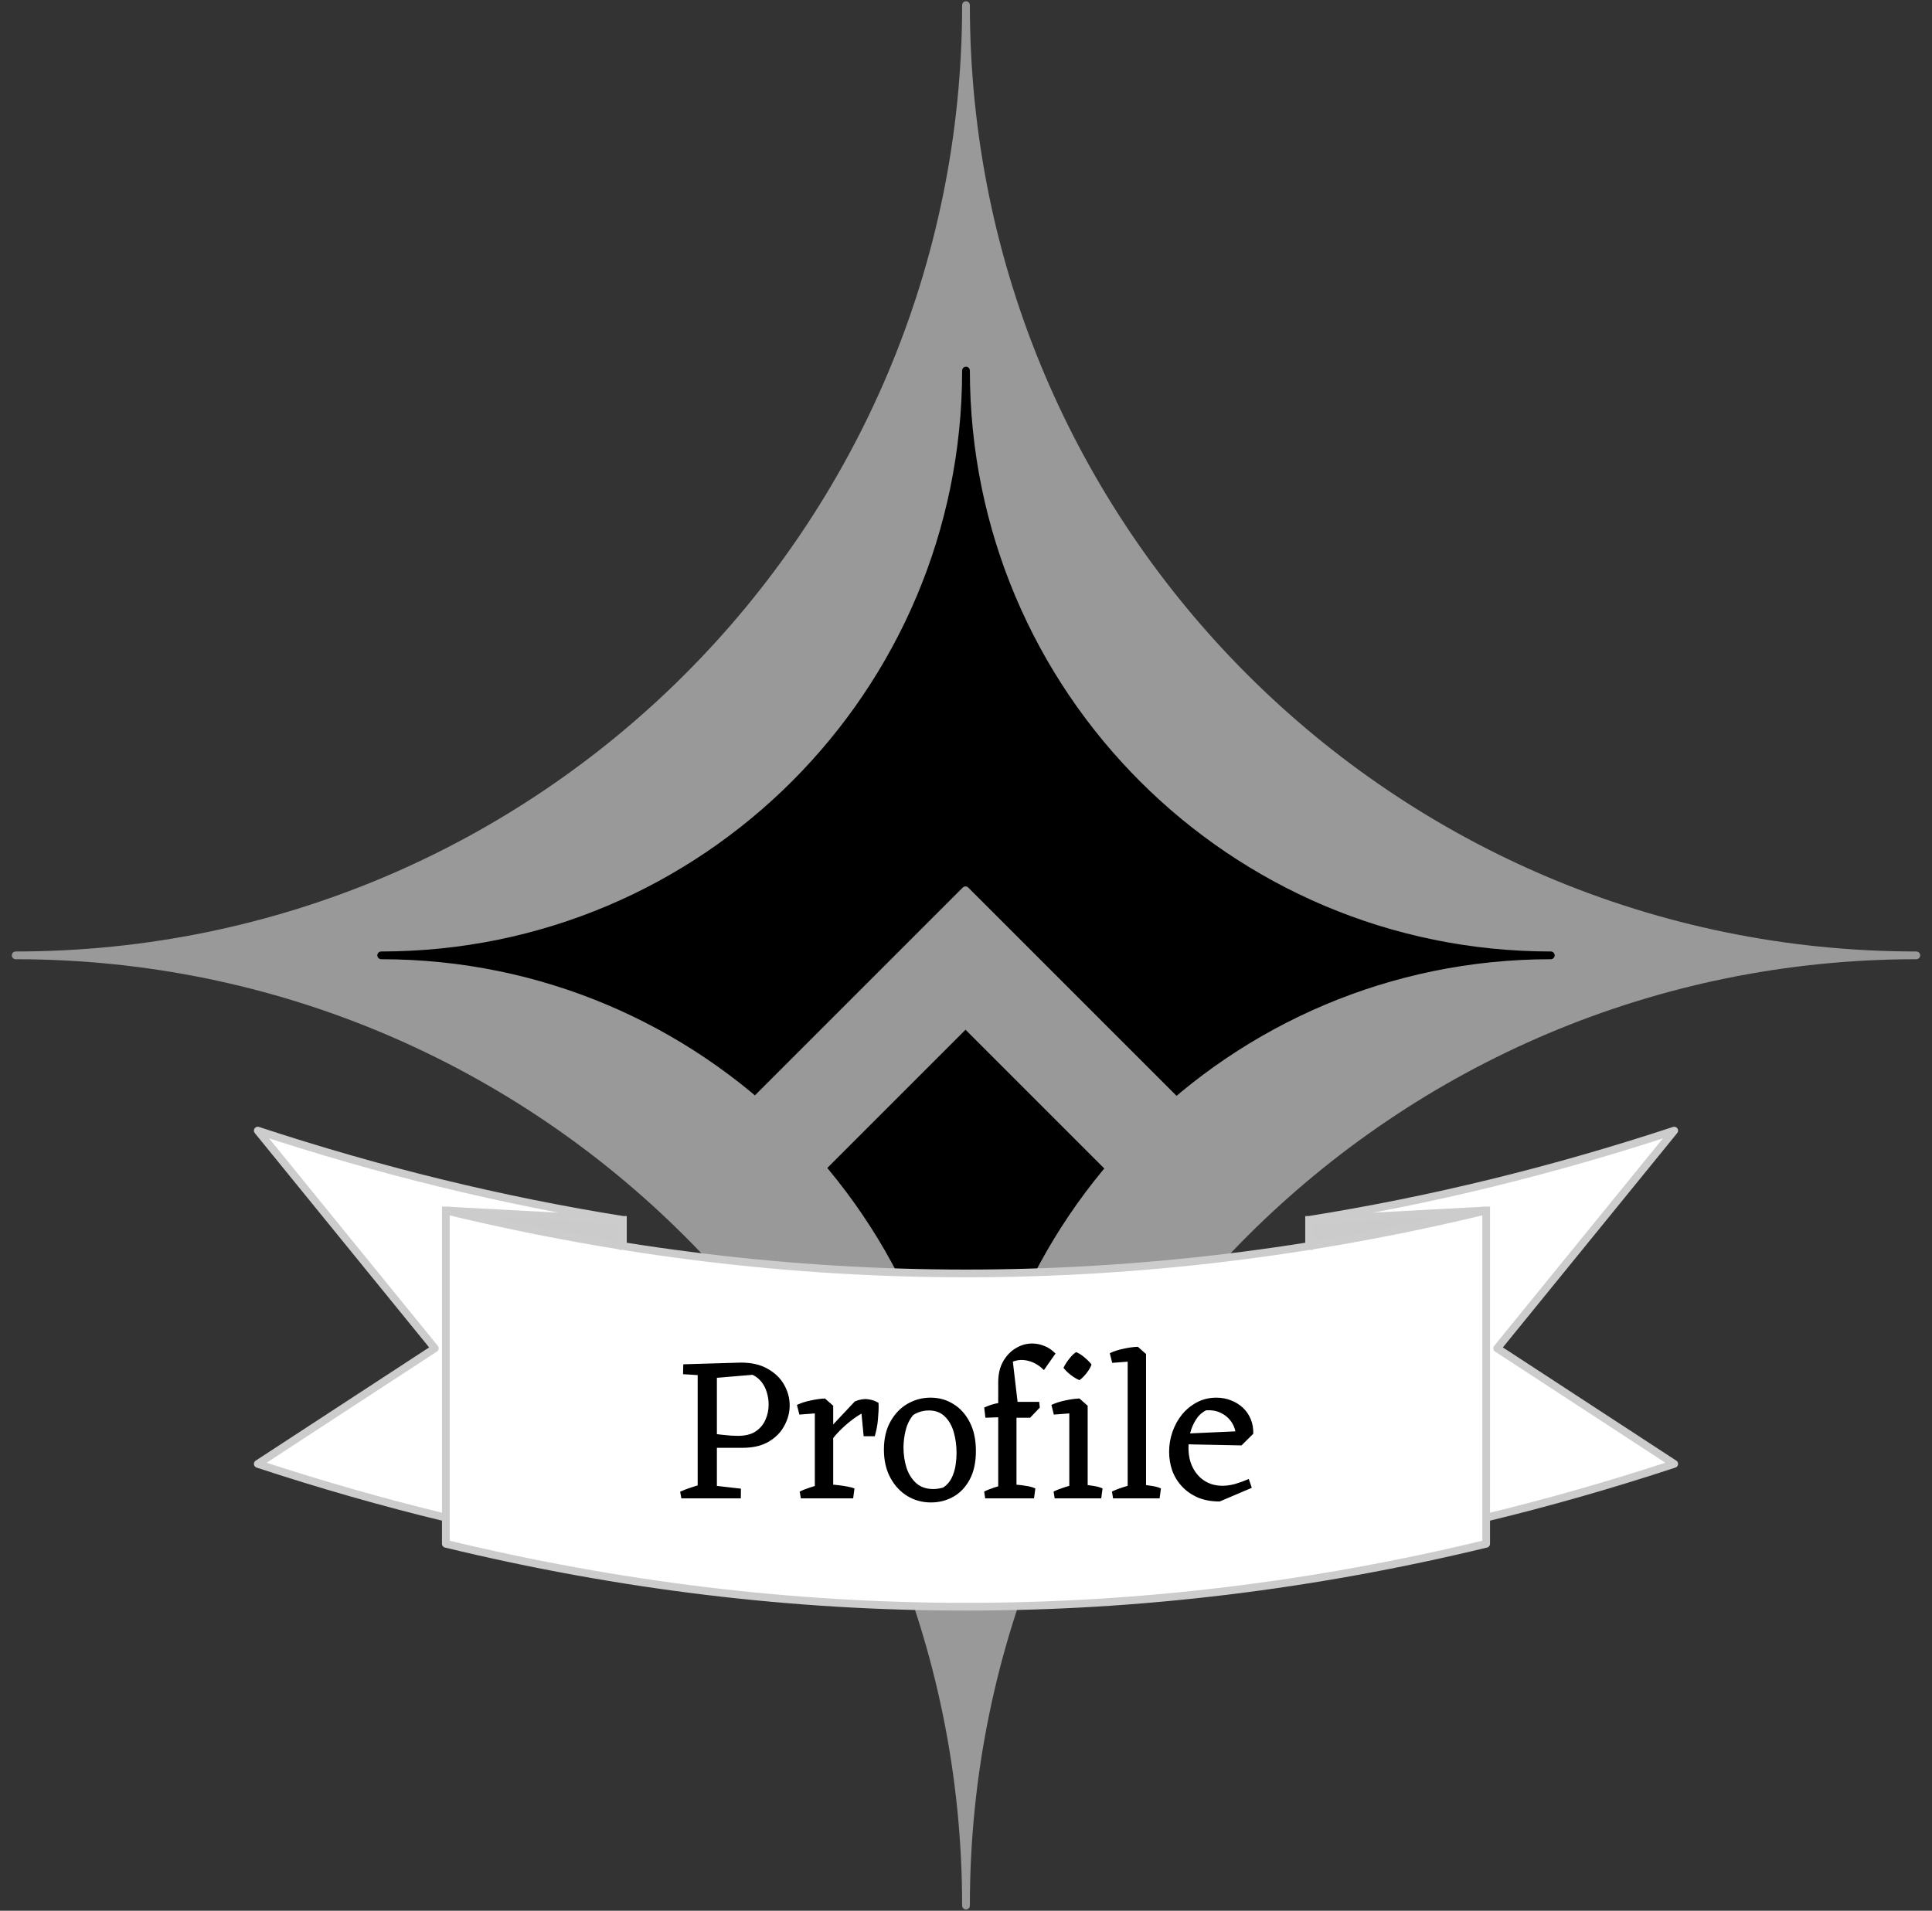 <svg version="1.1" viewBox="0.0 0.0 249.727 246.995" fill="none" stroke="none" stroke-linecap="square" stroke-miterlimit="10" xmlns:xlink="http://www.w3.org/1999/xlink" xmlns="http://www.w3.org/2000/svg"><rect x="0.0" y="0.0" width="249.727" height="246.995" fill="#333333" stroke="none"/><clipPath id="p.0"><path d="m0 0l249.727 0l0 246.995l-249.727 0l0 -246.995z" clip-rule="nonzero"/></clipPath><g clip-path="url(#p.0)"><path fill="#000000" fill-opacity="0.0" d="m0 0l249.727 0l0 246.995l-249.727 0z" fill-rule="evenodd"/><path fill="#999999" d="m2.028 123.496l0 0c67.84 0 122.835 -54.995 122.835 -122.835l0 0l0 0c0 67.84 54.995 122.835 122.835 122.835l0 0l0 0c-67.84 0 -122.835 54.995 -122.835 122.835l0 0c0 -67.84 -54.995 -122.835 -122.835 -122.835z" fill-rule="evenodd"/><path stroke="#999999" stroke-width="1.0" stroke-linejoin="round" stroke-linecap="butt" d="m2.028 123.496l0 0c67.84 0 122.835 -54.995 122.835 -122.835l0 0l0 0c0 67.84 54.995 122.835 122.835 122.835l0 0l0 0c-67.84 0 -122.835 54.995 -122.835 122.835l0 0c0 -67.84 -54.995 -122.835 -122.835 -122.835z" fill-rule="evenodd"/><path fill="#000000" d="m49.272 123.496l0 0c41.748 0 75.591 -33.843 75.591 -75.591l0 0l0 0c0 41.748 33.843 75.591 75.591 75.591l0 0l0 0c-41.748 0 -75.591 33.843 -75.591 75.591l0 0c0 -41.747 -33.843 -75.591 -75.591 -75.591z" fill-rule="evenodd"/><path stroke="#000000" stroke-width="1.0" stroke-linejoin="round" stroke-linecap="butt" d="m49.272 123.496l0 0c41.748 0 75.591 -33.843 75.591 -75.591l0 0l0 0c0 41.748 33.843 75.591 75.591 75.591l0 0l0 0c-41.748 0 -75.591 33.843 -75.591 75.591l0 0c0 -41.747 -33.843 -75.591 -75.591 -75.591z" fill-rule="evenodd"/><path fill="#999999" d="m124.799 115.083l38.74 38.74l-17.318 0l-21.419 -21.419l-21.419 21.419l-17.325 0z" fill-rule="evenodd"/><path stroke="#999999" stroke-width="1.0" stroke-linejoin="round" stroke-linecap="butt" d="m124.799 115.083l38.74 38.74l-17.318 0l-21.419 -21.419l-21.419 21.419l-17.325 0z" fill-rule="evenodd"/><path fill="#ffffff" d="m33.32 146.152q23.597 7.775 47.193 11.541l-22.886 -1.215q67.236 16.271 134.472 0l-22.886 1.215q23.597 -3.767 47.193 -11.541l-22.886 28.139l22.886 14.943q-12.154 4.005 -24.307 6.946l0 3.381q-67.236 16.271 -134.472 0l0 -3.381q-12.154 -2.941 -24.307 -6.946l22.886 -14.943z" fill-rule="evenodd"/><path fill="#cbcbcb" d="m80.514 161.074q44.35 7.079 88.7 0l0 -3.381l22.886 -1.215q-67.236 16.271 -134.472 0l22.886 1.215z" fill-rule="evenodd"/><path fill="#000000" fill-opacity="0.0" d="m33.32 146.152q23.597 7.775 47.193 11.541l-22.886 -1.215q67.236 16.271 134.472 0l-22.886 1.215q23.597 -3.767 47.193 -11.541l-22.886 28.139l22.886 14.943q-12.154 4.005 -24.307 6.946l0 3.381q-67.236 16.271 -134.472 0l0 -3.381q-12.154 -2.941 -24.307 -6.946l22.886 -14.943zm24.307 50.027l0 -39.701m134.472 0l0 39.701m-111.586 -38.486l0 3.381m88.7 0l0 -3.381" fill-rule="evenodd"/><path stroke="#cccccc" stroke-width="1.0" stroke-linejoin="round" stroke-linecap="butt" d="m33.32 146.152q23.597 7.775 47.193 11.541l-22.886 -1.215q67.236 16.271 134.472 0l-22.886 1.215q23.597 -3.767 47.193 -11.541l-22.886 28.139l22.886 14.943q-12.154 4.005 -24.307 6.946l0 3.381q-67.236 16.271 -134.472 0l0 -3.381q-12.154 -2.941 -24.307 -6.946l22.886 -14.943zm24.307 50.027l0 -39.701m134.472 0l0 39.701m-111.586 -38.486l0 3.381m88.7 0l0 -3.381" fill-rule="evenodd"/><path fill="#000000" d="m91.79 187.156l0.078 -1.922q0.609 0.141 1.297 0.219q0.703 0.078 1.297 0.125q0.594 0.031 0.922 0.031q1.438 0 2.297 -0.578q0.875 -0.594 1.266 -1.516q0.406 -0.922 0.406 -1.938q0 -0.812 -0.234 -1.578q-0.219 -0.766 -0.688 -1.359q-0.469 -0.594 -1.156 -0.922l-5.016 0.422l-3.938 -1.781l7.438 -0.219q2.125 0 3.516 0.828q1.406 0.812 2.094 2.062q0.703 1.25 0.703 2.641q0 1.359 -0.688 2.625q-0.672 1.266 -2.016 2.062q-1.344 0.797 -3.375 0.797l-4.203 0zm-3.719 6.531l-0.156 -0.859q0.609 -0.281 1.281 -0.5q0.688 -0.234 1.359 -0.422l0.031 1.781l-2.516 0zm3.953 0l0.078 -1.672l3.672 0.422l-0.016 1.25l-3.734 0zm-1.844 0l0 -17.328l2.484 0l0 17.328l-2.484 0zm0.672 -15.891l-2.562 -0.156l0.031 -1.281l2.469 0l0.062 1.438zm14.472 15.891l0 -11.922l1.312 -0.984l1.062 0.938l0 11.969l-2.375 0zm1.594 -6.609l-0.531 -1.547l4.109 -4.375q0.906 -0.375 1.656 -0.281q0.766 0.078 1.406 0.469q0.031 0.516 0 1.062q-0.031 0.531 -0.078 1.094q-0.047 0.562 -0.156 1.109q-0.109 0.547 -0.25 1.047l-1.438 0l-0.281 -2.922q-0.672 0.375 -1.484 1.016q-0.812 0.641 -1.609 1.484q-0.781 0.828 -1.344 1.844zm-3.594 -4.219l-0.312 -1.25q0.797 -0.375 1.797 -0.578q1.0 -0.219 1.828 -0.25l0.344 0.672l-1.172 1.219l-2.484 0.188zm0.188 10.828l-0.141 -0.875q0.484 -0.25 1.297 -0.516q0.812 -0.266 1.328 -0.391l-0.375 1.781l-2.109 0zm3.766 0l0.016 -1.781q0.453 0 1.078 0.078q0.625 0.078 1.203 0.188q0.578 0.109 0.875 0.234l-0.172 1.281l-3.0 0zm13.053 0.531q-1.672 0 -3.047 -0.828q-1.375 -0.844 -2.203 -2.375q-0.828 -1.547 -0.828 -3.625q0 -2.125 0.844 -3.625q0.844 -1.516 2.203 -2.297q1.375 -0.797 2.984 -0.797q1.641 0 2.953 0.828q1.328 0.812 2.109 2.344q0.797 1.531 0.797 3.719q0 2.203 -0.797 3.688q-0.797 1.484 -2.125 2.234q-1.312 0.734 -2.891 0.734zm0.297 -1.734q0.609 0 1.281 -0.188q0.75 -0.5 1.109 -1.266q0.375 -0.781 0.5 -1.625q0.125 -0.859 0.125 -1.562q0 -1.453 -0.359 -2.703q-0.359 -1.266 -1.156 -2.031q-0.781 -0.781 -2.062 -0.781q-0.609 0 -1.141 0.172q-0.531 0.172 -0.891 0.422q-0.688 0.828 -0.969 1.969q-0.281 1.125 -0.281 2.219q0 1.375 0.391 2.625q0.406 1.234 1.266 2.0q0.859 0.75 2.188 0.75zm8.401 1.203l0 -15.0q0 -1.578 0.625 -2.688q0.641 -1.125 1.641 -1.719q1.0 -0.609 2.125 -0.609q0.781 0 1.562 0.312q0.781 0.297 1.453 0.984l-1.5 2.141q-0.906 -0.906 -1.984 -1.188q-1.078 -0.281 -2.031 0.094l0.641 5.469l-0.172 0.609l0 11.594l-2.359 0zm-1.688 0l-0.125 -0.875q0.469 -0.25 1.281 -0.516q0.812 -0.266 1.328 -0.391l-0.375 1.781l-2.109 0zm3.844 0l0.016 -1.781q0.703 0.047 1.438 0.172q0.734 0.109 1.188 0.328l-0.172 1.281l-2.469 0zm-3.812 -10.422l-0.156 -1.312q0.797 -0.375 1.547 -0.531q0.766 -0.156 1.453 -0.203l0.594 0.641l-1.141 1.328l-2.297 0.078zm2.844 0l0 -2.047l4.109 0l0.078 0.734l-1.25 1.312l-2.938 0zm8.0 10.422l0 -11.922l1.312 -0.984l1.062 0.938l0 11.969l-2.375 0zm-1.891 0l-0.141 -0.875q0.484 -0.25 1.297 -0.516q0.812 -0.266 1.328 -0.391l-0.375 1.781l-2.109 0zm3.547 0l0.016 -1.781q0.703 0.047 1.438 0.172q0.734 0.109 1.188 0.328l-0.172 1.281l-2.469 0zm-3.656 -10.828l-0.312 -1.25q0.797 -0.375 1.797 -0.578q1.0 -0.219 1.828 -0.25l0.344 0.672l-1.172 1.219l-2.484 0.188zm3.312 -4.453q-0.516 -0.203 -1.125 -0.672q-0.609 -0.469 -0.938 -0.922q0.297 -0.609 0.75 -1.172q0.453 -0.578 0.875 -0.859q0.562 0.219 1.125 0.719q0.578 0.484 0.875 0.891q-0.188 0.531 -0.656 1.125q-0.453 0.578 -0.906 0.891zm6.234 15.281l0 -18.609l1.312 -0.984l1.062 0.938l0 18.656l-2.375 0zm-1.891 0l-0.141 -0.875q0.484 -0.25 1.297 -0.516q0.812 -0.266 1.328 -0.391l-0.375 1.781l-2.109 0zm3.547 0l0.016 -1.781q0.703 0.047 1.438 0.172q0.734 0.109 1.188 0.328l-0.172 1.281l-2.469 0zm-3.656 -17.516l-0.312 -1.25q0.797 -0.375 1.797 -0.578q1.0 -0.219 1.828 -0.25l0.344 0.672l-1.172 1.219l-2.484 0.188zm13.887 17.922q-1.625 0 -2.859 -0.531q-1.219 -0.547 -2.047 -1.453q-0.828 -0.906 -1.234 -2.047q-0.391 -1.141 -0.391 -2.406q0 -1.328 0.438 -2.578q0.438 -1.25 1.234 -2.234q0.812 -0.984 1.938 -1.578q1.141 -0.594 2.5 -0.594q1.031 0 1.906 0.359q0.891 0.344 1.547 0.969q0.656 0.625 1.0 1.484q0.344 0.844 0.312 1.859l-2.266 0.938q0.141 -1.172 -0.344 -2.109q-0.484 -0.938 -1.406 -1.438q-0.906 -0.516 -2.094 -0.422q-0.812 0.422 -1.312 1.219q-0.5 0.797 -0.734 1.734q-0.219 0.938 -0.219 1.844q0 1.562 0.594 2.672q0.594 1.109 1.578 1.703q0.984 0.578 2.203 0.578q0.797 0 1.656 -0.234q0.859 -0.25 1.766 -0.641l0.391 1.141l-4.156 1.766zm2.828 -7.25l-7.062 -0.141l0 -1.391l8.281 -0.375l0.297 0.406l-1.516 1.5z" fill-rule="nonzero"/></g></svg>